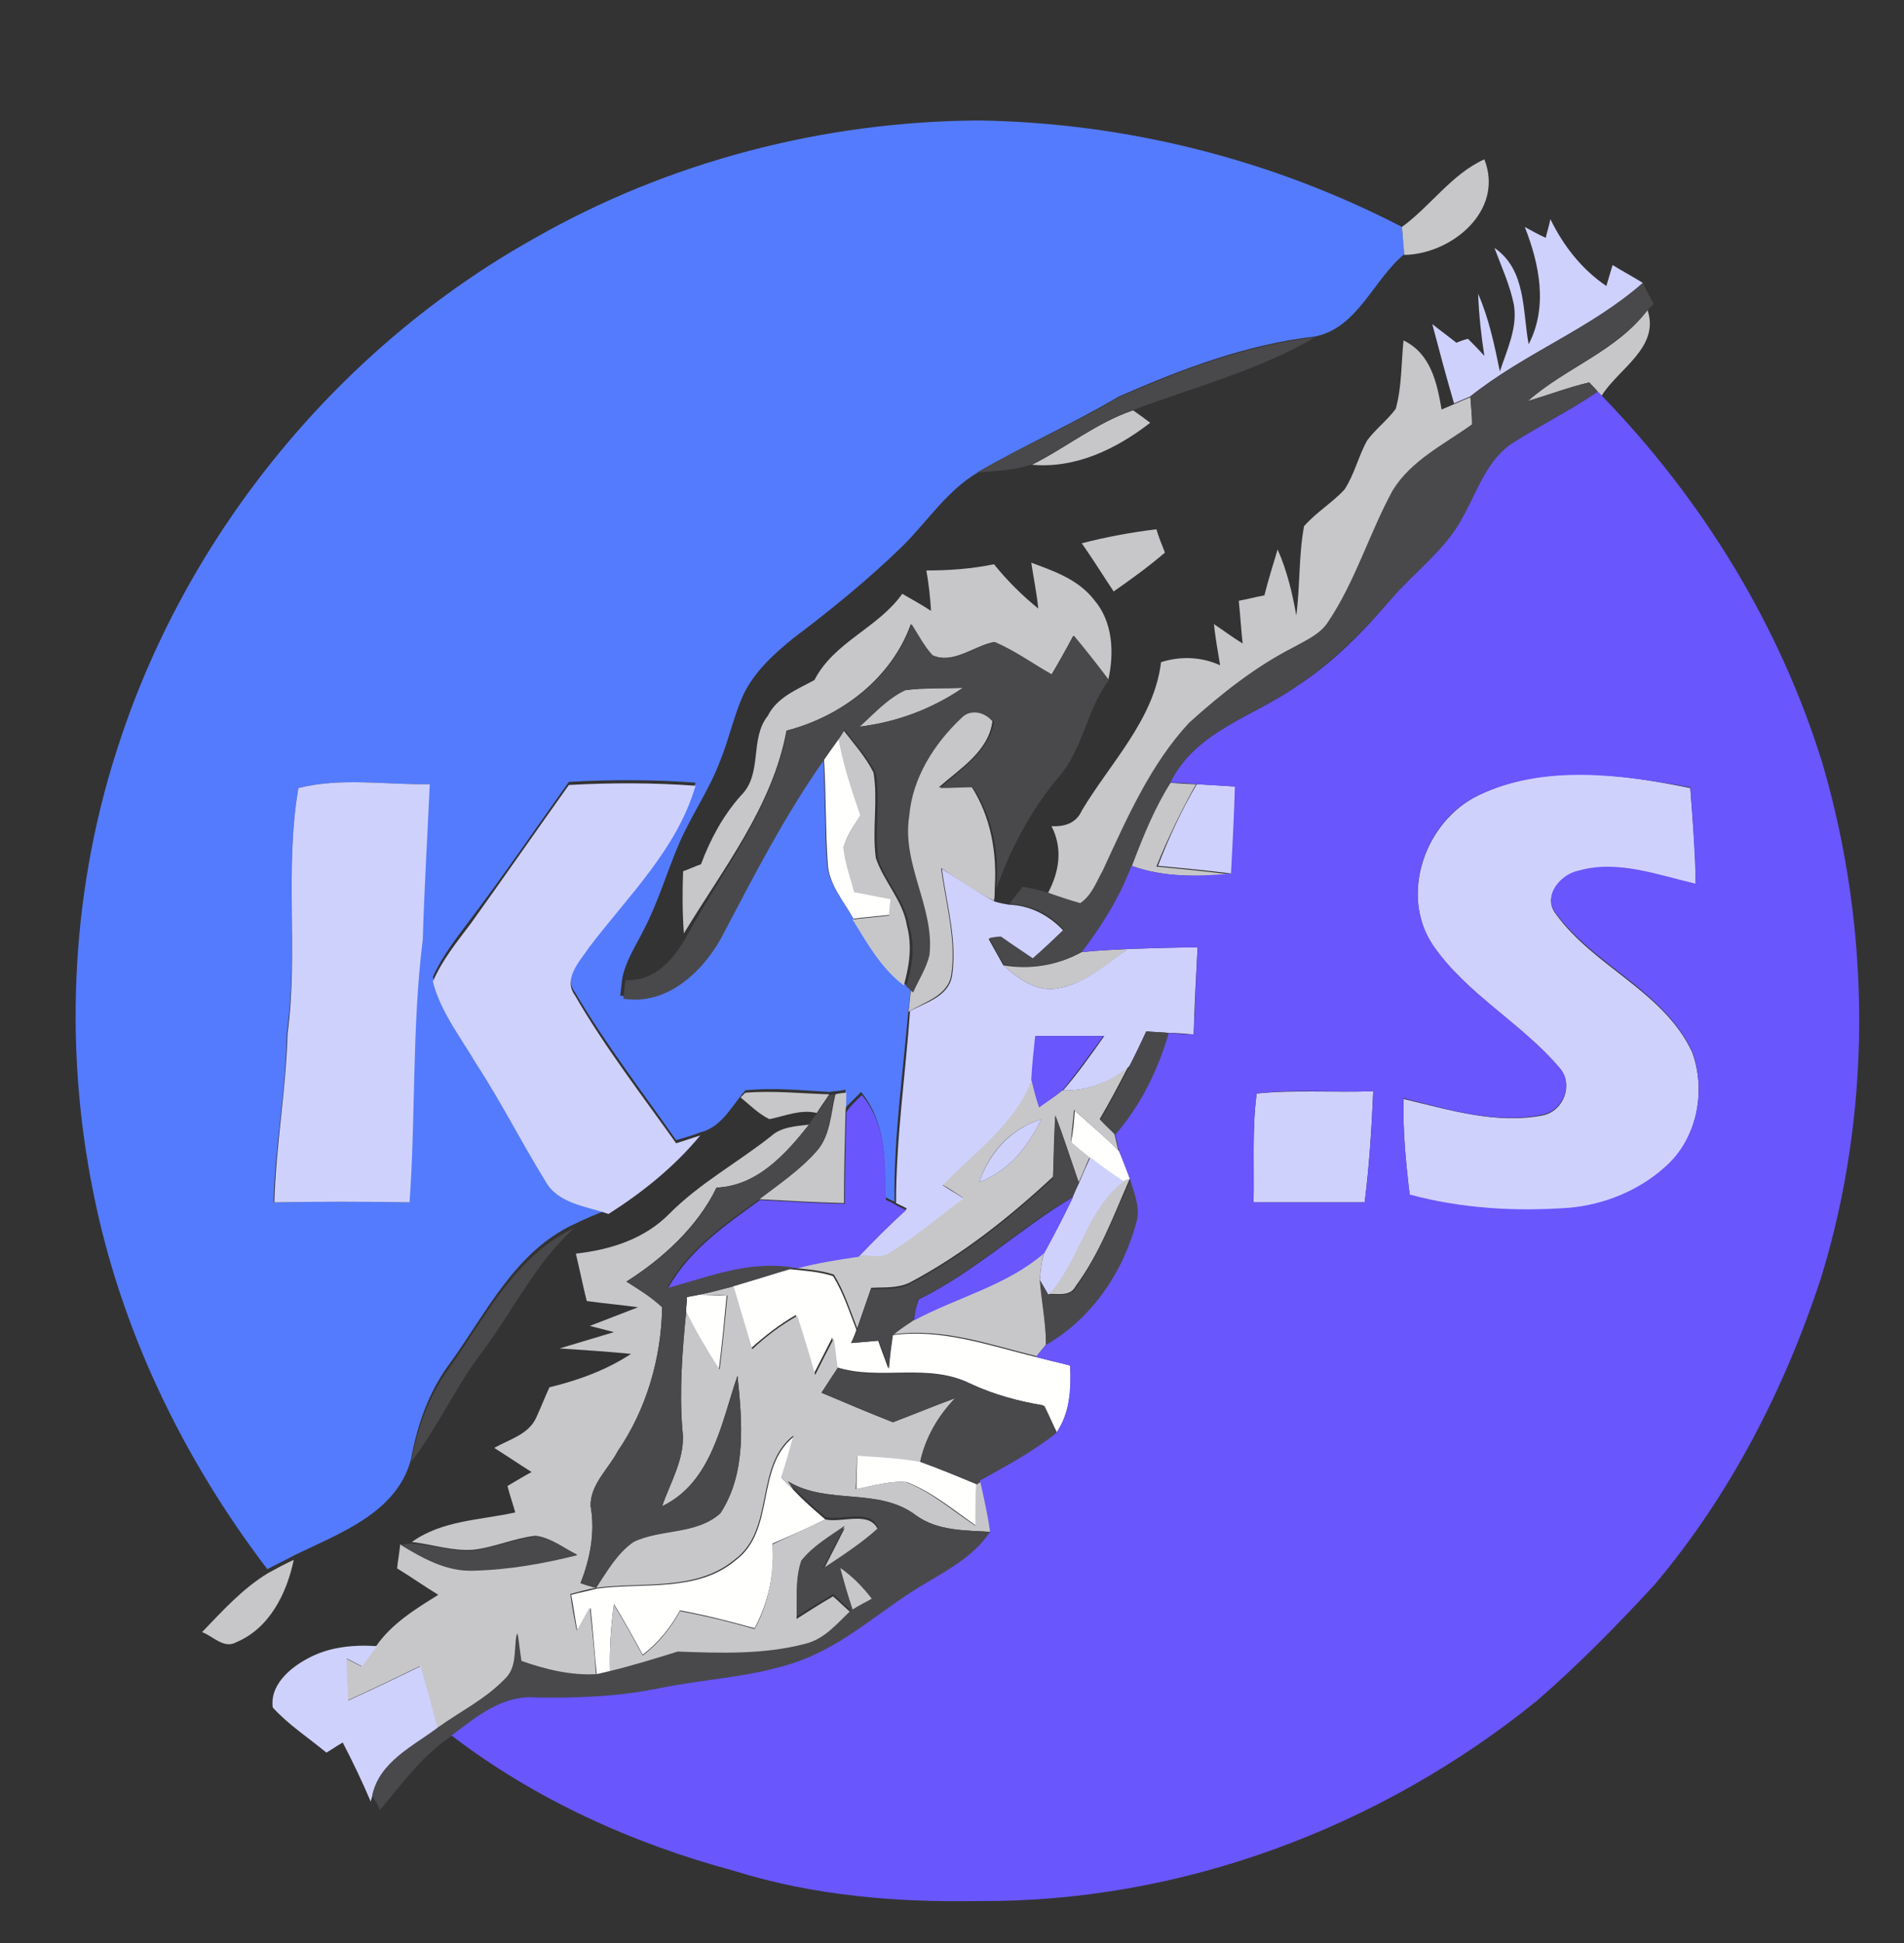 <?xml version="1.0" encoding="utf-8"?>
<!-- Generator: Adobe Illustrator 26.0.3, SVG Export Plug-In . SVG Version: 6.00 Build 0)  -->
<svg version="1.1" id="Layer_1" xmlns="http://www.w3.org/2000/svg" xmlns:xlink="http://www.w3.org/1999/xlink" x="0px" y="0px"
	 viewBox="0 0 245 250" style="enable-background:new 0 0 245 250;" xml:space="preserve">
<rect x="0" y="0" width="245" height="250" fill="#333333" stroke="none"/>
<style type="text/css">
	.st0{fill:#FFFFFE;}
	.st1{fill:#547BFD;}
	.st2{fill:#C7C7CA;}
	.st3{fill:#CFD1FD;}
	.st4{fill:#49494C;}
	.st5{fill:#6956FD;}
</style>
<g id="_x23_fffffeff">
	<path class="st0" d="M106,97.2c0.6-0.9,1.3-1.8,1.9-2.7c0.6,3.5,1.8,6.9,2.9,10.3c-0.8,1.3-1.8,2.6-2.2,4.1c0.2,2,0.8,3.9,1.4,5.8
		c1.5,0.3,3.1,0.6,4.7,0.9c0,0.5-0.1,1.6-0.2,2.1c-1.6,0.2-3.1,0.3-4.7,0.5c-1.3-2.3-3.2-4.5-3.3-7.2
		C106.2,106.5,106.3,101.8,106,97.2z"/>
	<path class="st0" d="M138.3,142.9c1.9,1.7,3.9,3.4,5.7,5.2c0.5,1.2,1,2.4,1.4,3.6l-0.9,0.4c-1.5-0.9-2.9-2-4.3-3.1
		c-0.8-0.7-1.6-1.3-2.4-2C138.1,145.6,138.2,144.2,138.3,142.9z"/>
	<path class="st0" d="M101.6,163.3c1.9,0.2,3.8,0.3,5.6,0.9c1.3,2.1,2.1,4.6,3,6.9c-0.2,0.6-0.4,1.1-0.7,1.7
		c1.2-0.1,2.3-0.2,3.5-0.3c0.4,1.2,0.9,2.4,1.3,3.6c0.2-1.4,0.3-2.9,0.5-4.3c6.3-0.9,12.4,1.3,18.5,2.8c1.5,0.4,2.9,0.7,4.4,1.1
		c0.2,3,0,6.1-1.8,8.7c-0.6-1.2-1.1-2.4-1.7-3.6c-3.2-0.5-6.4-1.4-9.4-2.8c-5.4-2.7-11.6-0.3-17.2-2.1c-0.1-1.3-0.3-2.5-0.5-3.8
		c-0.8,1.6-1.6,3.1-2.4,4.7c-0.7-2.6-1.5-5.1-2.3-7.6c-2.1,1.2-4,2.7-5.8,4.3c-0.8-2.7-1.6-5.4-2.4-8.1
		C96.9,164.8,99.2,164,101.6,163.3z"/>
	<path class="st0" d="M88.4,166.9c0.4-0.1,1.1-0.2,1.5-0.3c1.2,0,2.4,0.1,3.6,0.1c-0.3,3.2-0.6,6.4-1,9.5c-1.5-2.4-3-4.9-4.3-7.5
		C88.3,168.3,88.4,167.4,88.4,166.9z"/>
	<path class="st0" d="M94.6,200.8c5.3-3.9,2.5-12,7.6-16c-0.5,1.8-1.1,3.6-1.6,5.4c0.4,0.4,1.2,1.2,1.6,1.6c1.2,1.3,2.6,2.5,4,3.7
		c-2.2,1.1-4.5,2.1-6.8,3.1c0.3,3.8-0.5,7.5-2.3,10.9c-3.2-0.9-6.4-1.7-9.6-2.3c-1.2,2.2-2.8,4.2-4.8,5.7c-1.2-2.2-2.4-4.4-3.7-6.5
		c-0.4,2.9-0.6,5.8-0.5,8.8c-0.4,0.1-1.3,0.3-1.7,0.4c-0.3-2.9-0.5-5.8-0.8-8.7c-0.6,1-1.1,2-1.7,3c-0.3-1.6-0.5-3.1-0.8-4.7
		c1.1-0.3,2.2-0.5,3.3-0.8C82.7,203.6,89.7,204.9,94.6,200.8z"/>
	<path class="st0" d="M110.3,187.2c2.7,0.2,5.4,0.3,8.1,0.8c2.5,0.8,4.9,1.9,7.3,2.9c-0.1,1.8-0.1,3.6-0.1,5.4
		c-2.9-2-5.6-4.3-8.9-5.6c-2.2-0.2-4.4,0.5-6.5,0.9C110.2,190,110.3,188.6,110.3,187.2z"/>
</g>
<g id="_x23_547bfdff">
	<path class="st1" d="M68.7,30.7C86,20.8,106,15.6,126,15.5c18.9,0.3,37.6,5,54.4,13.7c0.1,1.2,0.2,2.4,0.3,3.5
		c-4,3.3-6,9.5-11.5,10.6c-8.8,1-17.2,4.2-25.2,7.7c-5.9,3.5-12.3,6.3-18.2,9.8c-3.9,2.3-6.4,6.2-9.6,9.4
		c-4.4,4.3-9.2,8.2-14.1,11.9c-2.6,2.1-5.1,4.4-6.5,7.4c-1.2,2.7-1.8,5.6-2.9,8.3c-1.4,3.8-3.7,7-5.3,10.7
		c-1.6,3.7-2.7,7.6-4.6,11.2c-1,2-2.2,3.8-2.7,6c-0.1,0.6-0.2,1.8-0.3,2.4c5.5,0.9,10.1-3.3,12.6-7.8c4.2-7.9,8.2-16,13.5-23.3
		c0.3,4.6,0.2,9.2,0.5,13.8c0.1,2.8,2,4.9,3.3,7.2c1.8,3.1,3.7,6.3,6.6,8.5c0.2,0.2,0.7,0.6,0.9,0.8c-0.1,0.7-0.2,2-0.3,2.6
		c-0.7,8.2-1.9,16.4-1.8,24.7c-0.3-0.1-0.9-0.4-1.2-0.6c0-4.7,0.1-9.6-3.1-13.5c-0.5,0.5-1.6,1.6-2.1,2.1c0-0.6,0-1.8,0.1-2.4
		c-0.3,0.1-1.1,0.2-1.4,0.2l-0.7,0.1c-3.6-0.2-7.2-0.6-10.8-0.2l-0.5,0.6c-1.5,1.9-2.8,4.2-5.3,4.8c-1,0.4-2.1,0.7-3.1,1
		c-4.4-6.3-9.1-12.4-13-19c-1.6-2.2,0.6-4.4,1.8-6.2c5.1-6.6,11.3-12.6,13.7-20.8c-5.4-0.4-10.9-0.4-16.3-0.1
		c-4.2,5.9-8.3,11.9-12.6,17.6c-1.8,2.4-3.7,4.8-4.9,7.5c1,3.9,3.6,7.2,5.6,10.6c3.2,4.9,5.8,10.1,8.9,15.1c1.6,3,5.2,3.2,8.1,4.2
		c-1.5,0.6-3,1.2-4.4,1.9c-7.6,3.5-11.3,11.4-16,17.9c-2.7,3.6-4.2,7.9-5,12.3c-1.8,7-9.3,9.6-15.2,12.5c-1.1,0.6-2.2,1.1-3.3,1.7
		c-10.9-14.3-18.9-30.9-22.4-48.5c-3.9-19.3-2.8-39.6,3.5-58.3C24.4,68.3,43.7,44.7,68.7,30.7 M38.4,101.4
		c-1.8,10.4,0,21.1-1.5,31.6c-0.1,7.3-1.5,14.4-1.7,21.7c5.8-0.1,11.6-0.1,17.4,0c0.9-11.3,0.3-22.6,1.7-33.8
		c0.2-6.7,0.7-13.3,0.9-20C49.7,101,43.9,100,38.4,101.4z"/>
</g>
<g id="_x23_c7c7caff">
	<path class="st2" d="M180.4,29.2c3.7-2.7,6.4-6.8,10.6-8.7c2.6,6.6-4.2,12.2-10.3,12.3C180.6,31.6,180.5,30.4,180.4,29.2z"/>
	<path class="st2" d="M196.6,51.6c4.9-4.3,11.4-6.4,15.4-11.7c1.6,4.8-3.7,7.5-5.9,11l-0.5-0.5c-0.3-0.3-0.9-0.9-1.1-1.2
		C201.8,49.9,199.3,50.8,196.6,51.6z"/>
	<path class="st2" d="M180.6,43.8c3.5,1.7,4.3,5.4,4.9,8.9c0.4-0.2,1.2-0.5,1.6-0.7c0.5-0.2,1.6-0.7,2.1-0.9
		c0.1,1.2,0.2,2.5,0.3,3.7c-3.6,2.6-7.8,4.6-10.2,8.5c-3,5.5-4.8,11.7-8.3,16.9c-1.1,1.6-2.9,2.3-4.5,3.3c-5,2.5-9.4,5.9-13.4,9.7
		c-5,5.5-8.1,12.4-11.1,19c-0.8,1.5-1.4,3.3-2.9,4.2c-1.5-0.4-2.9-1-4.3-1.4c1.5-2.8,2-5.8,0.5-8.7c1.7,0.1,3.2-0.4,3.9-2
		c3.7-6.2,9.3-11.7,10.2-19.1c2.5-0.8,5.2-0.7,7.6,0.4c-0.3-1.8-0.6-3.5-0.8-5.3c1.2,0.8,2.4,1.7,3.7,2.5c-0.2-1.8-0.3-3.6-0.5-5.5
		c1.1-0.2,2.2-0.5,3.3-0.7c0.5-2,1.1-3.9,1.7-5.9c1.2,2.7,1.9,5.6,2.4,8.5c0.5-3.8,0.3-7.7,1-11.5c1.6-1.8,3.6-3,5.2-4.7
		c1.3-2,1.8-4.3,2.9-6.3c1.1-1.5,2.6-2.6,3.7-4.1C180.4,49.7,180.3,46.7,180.6,43.8z"/>
	<path class="st2" d="M132.8,59.8c4.4-2.2,8.3-5.4,13-7c0.6,0.4,1.7,1.2,2.2,1.6C143.6,57.8,138.4,60.3,132.8,59.8z"/>
	<path class="st2" d="M139.2,69.9c3.1-0.8,6.3-1.4,9.6-1.8c0.3,1,0.7,2,1.1,3c-2.1,1.8-4.3,3.4-6.6,5
		C141.9,74,140.6,71.9,139.2,69.9z"/>
	<path class="st2" d="M119.2,73.4c2.9,0,5.8-0.2,8.7-0.8c1.7,2.1,3.6,4,5.7,5.7c-0.2-2-0.6-3.9-0.9-5.9c3,1.1,6.1,2.2,8.1,4.8
		c2.4,2.8,2.6,6.8,1.8,10.3c-1.4-1.9-2.9-3.8-4.5-5.7c-0.9,1.7-1.8,3.3-2.8,5c-2.4-1.4-4.8-3.1-7.4-4.2c-2.6,0.5-5.2,2.9-8,1.7
		c-1.1-1.2-1.8-2.7-2.7-4c-2.5,7-9,11.9-16,13.7c-1.8,9.8-8.2,17.8-13.2,26.1c-0.2-2.7-0.2-5.3-0.1-8c0.6-0.2,1.7-0.7,2.3-0.9
		c1.2-3.2,2.8-6.2,5.1-8.8c2.9-2.8,1.1-7.3,3.5-10.3c1.2-2.4,3.8-3.4,6-4.6c2.5-4.9,8.2-6.7,11.3-11.1c1.2,0.7,2.5,1.4,3.7,2.2
		C119.7,76.8,119.5,75.1,119.2,73.4z"/>
	<path class="st2" d="M116.5,88.8c2.5-0.3,5-0.2,7.4-0.3c-4,2.8-8.5,4.4-13.3,5C112.5,91.8,114.2,89.8,116.5,88.8z"/>
	<path class="st2" d="M123.5,92.3c1.2-1.3,3.2-0.7,4.2,0.5c-0.5,3.9-4.2,6.1-6.9,8.5c1.4,0,2.8-0.1,4.2-0.1c2.5,3.9,3.3,8.5,3,13.1
		c0,0.4,0,1.2-0.1,1.6c-2.4-1.2-4.6-2.7-6.8-4.2c0.6,4.6,2,9.2,1.3,13.8c-0.5,2.7-3.5,3.4-5.5,4.7c0.1-0.6,0.2-2,0.3-2.6
		c0.8-1.6,1.8-3.1,2.1-4.8c0.7-6.2-3.7-11.7-2.6-17.9C117.2,100,120.1,95.7,123.5,92.3z"/>
	<path class="st2" d="M108.4,93.8c1.4,1.8,3,3.6,4,5.6c0.6,3.6-0.2,7.3,0.3,11c1,3,3.5,5.5,4,8.7c0.7,2.6,0.3,5.2-0.4,7.7
		c-2.9-2.2-4.7-5.4-6.6-8.5c1.6-0.2,3.1-0.3,4.7-0.5c0-0.5,0.1-1.5,0.2-2.1c-1.6-0.3-3.1-0.6-4.7-0.9c-0.5-1.9-1.2-3.8-1.4-5.8
		c0.5-1.5,1.4-2.8,2.2-4.1c-1.2-3.4-2.3-6.8-2.9-10.3L108.4,93.8z"/>
	<path class="st2" d="M145.6,111.4c1.4-3.7,2.8-7.4,5-10.7c0.8,0.1,2.5,0.2,3.3,0.2c-1.9,3.4-3.6,6.9-5.1,10.6
		c3.2,0.3,6.3,0.6,9.5,1C154.1,112.8,149.7,112.9,145.6,111.4z"/>
	<path class="st2" d="M129.1,124.2c3.5,0.6,7,0,10.1-1.7c2-0.2,3.9-0.3,5.9-0.4c-2.8,2.1-5.6,4.6-9.2,5.1
		C133.3,127.6,131,125.9,129.1,124.2z"/>
	<path class="st2" d="M136.7,140.3c3.2,0.1,6.1-1.1,8.5-3.1c-1.2,2.3-2.4,4.6-3.7,6.8c0.5,0.5,1.5,1.4,1.9,1.9
		c0.1,0.5,0.4,1.6,0.5,2.1c-1.9-1.8-3.8-3.5-5.7-5.2c-0.1,1.4-0.3,2.7-0.4,4.1c0.8,0.7,1.6,1.4,2.4,2c-0.5,1.1-0.9,2.2-1.4,3.2
		c-1-2.9-1.9-5.7-3-8.6c-0.2,2.6-0.2,5.3-0.3,7.9c-5.6,5.2-11.6,10-18.4,13.6c-1.6,0.8-3.4,0.6-5,0.7c-0.6,1.7-1.2,3.5-1.8,5.2
		c-0.9-2.3-1.7-4.8-3-6.9c-1.8-0.6-3.7-0.7-5.6-0.9l0.9-0.2c2.6-0.7,5.2-1.1,7.9-1.5c1.3-0.1,2.7,0.5,3.8-0.3c3.4-2.1,6.4-4.7,9.6-7
		c-0.9-0.6-1.8-1.2-2.7-1.7c4.1-4.3,9.4-7.9,11.5-13.7c0.3,1.2,0.6,2.4,1,3.6C134.7,141.8,135.7,141.1,136.7,140.3 M126,152.1
		c3.8-1.4,6.3-4.6,8-8.1C130.1,145.2,127.3,148.2,126,152.1z"/>
	<path class="st2" d="M95.9,140.6c3.6-0.3,7.2,0.1,10.8,0.2c-0.5,0.8-1.1,1.6-1.6,2.4c-2.1-0.5-4.1,0.4-6.1,0.8
		c-1.4-0.7-2.5-1.8-3.7-2.8L95.9,140.6z"/>
	<path class="st2" d="M107.5,140.8c0.3-0.1,1.1-0.2,1.4-0.2c0,0.6,0,1.8-0.1,2.4c-0.1,3.9-0.2,7.9-0.2,11.8
		c-3.6-0.1-7.3-0.3-10.9-0.5c2.5-1.9,5.2-3.8,7.3-6.1C106.9,146.1,106.9,143.2,107.5,140.8z"/>
	<path class="st2" d="M99.2,146.2c1.3-1.2,3.2-1.3,4.9-1.5c-3,3.8-6.7,7.9-11.9,8.1c-2.5,5.1-6.9,9.1-11.6,12.1c1.6,1,3.2,2,4.6,3.3
		c-0.1,6.5-2,13.1-5.7,18.5c-1.2,2.3-3.6,4.4-3.5,7.1c0.6,3.4-0.1,6.8-1.3,9.9c0.5,0.2,1.5,0.5,2,0.6c-1.1,0.2-2.2,0.5-3.3,0.8
		c0.2,1.6,0.5,3.1,0.8,4.7c0.6-1,1.1-2,1.7-3c0.3,2.9,0.6,5.8,0.8,8.7c-3.3,0.2-6.6-0.7-9.7-1.7c-0.2-1.2-0.4-2.4-0.5-3.6
		c-0.4,2,0.1,4.4-1.6,5.9c-2.5,2.6-5.8,4.3-8.7,6.3c-0.7-2.7-1.5-5.3-2.2-8c-3.1,1.5-6.2,3-9.3,4.4c-0.1-1.8-0.1-3.6-0.2-5.4
		c0.5,0.2,1.5,0.8,2,1c0.6-0.9,1.2-1.8,1.9-2.6c2-2.9,5.1-4.8,8-6.6c-1.8-1.1-3.5-2.3-5.3-3.4c0.1-1,0.3-2.1,0.4-3.1
		c2.8,1.7,5.8,3.4,9.2,3.3c4.5-0.2,9-1,13.5-2c-1.7-0.8-3.4-2.2-5.3-2.4c-2.7,0.3-5.3,1.5-8,1.8c-2.7,0.2-5.3-0.7-7.9-1
		c3.9-2.8,8.8-2.8,13.3-3.8c-0.3-1.1-0.7-2.2-1-3.4c1-0.6,2-1.2,3.1-1.8c-1.6-1-3.2-2.1-4.8-3.1c1.9-1.1,4.4-1.7,5.4-3.9
		c0.6-1.3,1.1-2.6,1.7-3.9c3.7-0.9,7.3-2.2,10.5-4.3c-3.1-0.3-6.1-0.5-9.2-0.7c2.3-0.7,4.7-1.4,7-2.1c-0.8-0.2-2.3-0.6-3.1-0.8
		c2.1-0.8,4.1-1.6,6.2-2.4c-2.2-0.3-4.4-0.5-6.6-0.8c-0.5-2-0.9-4-1.4-6.1c4.5-0.5,8.9-1.9,12.1-5.2
		C90.1,152.2,94.9,149.6,99.2,146.2z"/>
	<path class="st2" d="M144.5,152l0.9-0.4c-2.1,4.8-3.9,9.7-7,13.9c-0.7,1.4-2.4,0.9-3.6,1C138.8,162.2,139.8,155.7,144.5,152z"/>
	<path class="st2" d="M117.5,169.9c5.5-3,12-4.5,16.8-8.7c-0.3,1.1-0.4,2.3-0.5,3.4c0.3,2.8,0.8,5.6,0.8,8.4
		c-0.3,0.4-0.9,1.1-1.2,1.5c-6.1-1.5-12.1-3.7-18.5-2.8C115.7,171.1,116.6,170.5,117.5,169.9z"/>
	<path class="st2" d="M89.9,166.6c1.5-0.3,3-0.7,4.5-1.1c0.8,2.7,1.6,5.4,2.4,8.1c1.8-1.7,3.7-3.1,5.8-4.3c0.8,2.5,1.6,5.1,2.3,7.6
		c0.8-1.6,1.6-3.2,2.4-4.7c0.2,1.3,0.3,2.5,0.5,3.8c-0.7,1.1-1.4,2.2-2.1,3.2c3.1,1.3,6.1,2.6,9.2,3.8c2.7-1.1,5.3-2.1,8-3.1
		c-2.2,2.3-3.8,5-4.5,8.2c-2.7-0.5-5.4-0.6-8.1-0.8c-0.1,1.4-0.1,2.9-0.2,4.3c2.2-0.4,4.3-1.1,6.5-0.9c3.3,1.3,6,3.7,8.9,5.6
		c0-1.8,0-3.6,0.1-5.4l0.6-0.4c0.5,2.2,1,4.4,1.3,6.6c-3.3-0.2-6.8-0.1-9.6-2.1c-4.8-3.7-11.4-1.3-16.5-4.4c0.2,0.3,0.5,0.8,0.7,1.1
		c-0.4-0.4-1.2-1.2-1.6-1.6c0.6-1.8,1.1-3.6,1.6-5.4c-5.1,4-2.3,12.1-7.6,16c-5,4.1-11.9,2.8-17.8,3.6c1.4-2.1,2.6-4.4,4.8-5.9
		c3.5-1.8,8.1-0.9,11.2-3.7c3.4-5.2,2.8-11.8,2.2-17.7c-2.1,6.1-3.3,13.7-9.7,16.8c1.1-3.2,3.1-6.4,2.6-9.9
		c-0.4-5.1,0-10.2,0.5-15.2c1.2,2.6,2.7,5.1,4.3,7.5c0.4-3.2,0.7-6.4,1-9.5C92.4,166.6,91.2,166.6,89.9,166.6z"/>
	<path class="st2" d="M106.2,195.5c2.1,0.5,5.8-1.2,6.8,1.4c-2.2,1.9-4.7,3.5-7.1,5.2c0.9-1.8,1.9-3.7,2.8-5.5
		c-2,1.4-4.1,2.6-5.6,4.5c-0.8,2.3-0.5,4.8-0.6,7.2c1.6-1,3.1-2,4.7-2.9c0.8,0.7,1.5,1.4,2.3,2.1c-1.8,1.7-3.4,3.7-5.9,4.3
		c-5.3,1.4-10.9,1.2-16.4,1c-2.9,0.9-5.8,1.7-8.7,2.5c-0.1-2.9,0.1-5.9,0.5-8.8c1.3,2.1,2.5,4.3,3.7,6.5c2-1.5,3.6-3.5,4.8-5.7
		c3.2,0.6,6.5,1.4,9.6,2.3c1.8-3.3,2.5-7.1,2.3-10.9C101.7,197.6,103.9,196.6,106.2,195.5z"/>
	<path class="st2" d="M34.5,202.4c1.1-0.6,2.2-1.2,3.3-1.7c-0.9,4.3-3.1,8.8-7.4,10.6c-1.6,0.9-3-0.8-4.4-1.3
		C28.6,207.3,31.2,204.4,34.5,202.4z"/>
	<path class="st2" d="M108.1,201.7c1.6,1.1,3,2.5,4.1,4c-0.6,0.4-1.9,1.1-2.5,1.4C109.1,205.3,108.5,203.5,108.1,201.7z"/>
</g>
<g id="_x23_cfd1fdff">
	<path class="st3" d="M199.5,28.2c1.7,3.5,4.1,6.5,7.2,8.6c0.2-0.7,0.6-2,0.8-2.7c1.3,0.8,2.6,1.5,3.9,2.3
		c-6.7,5.9-15.2,9-22.2,14.6c-0.5,0.2-1.6,0.7-2.1,0.9c-1-3.4-1.9-6.8-2.8-10.2c1,0.8,2.1,1.6,3.1,2.4c0.5-0.2,1-0.4,1.5-0.5
		c0.7,0.7,1.4,1.4,2.1,2.2c-0.4-2.6-0.7-5.3-0.8-8c1.4,3.2,2.1,6.6,2.8,10c0.9-2.8,2.3-5.6,1.8-8.6c-0.5-2.5-1.6-4.9-2.5-7.3
		c4.1,2.8,3.6,8.1,4.4,12.4c2.5-4.8,1.4-10.3-0.5-15.1c0.9,0.5,1.8,1,2.7,1.4C199,30.1,199.4,28.8,199.5,28.2z"/>
	<path class="st3" d="M190.3,102.3c8.5-4.1,18.3-2.7,27.2-0.9c0.3,4.1,0.7,8.3,0.7,12.4c-4.9-1.2-10-3.1-15-1.7
		c-2.3,0.5-4.8,3.2-3,5.5c4.9,6.8,13.8,9.9,17.5,17.7c1.9,5,0.7,11.3-3.4,14.9c-3.4,3-7.8,4.9-12.4,5.3c-6.9,0.5-13.8,0.1-20.5-1.7
		c-0.5-4.1-0.9-8.2-0.8-12.4c5.9,1.4,11.9,3.3,18,2.1c2.6-0.6,3.9-3.9,2.1-6c-4.9-5.8-11.9-9.5-16.3-15.8
		C180,115.1,183.4,105.6,190.3,102.3z"/>
	<path class="st3" d="M38.4,101.4c5.5-1.4,11.3-0.4,16.9-0.5c-0.3,6.7-0.7,13.3-0.9,20c-1.4,11.2-0.9,22.6-1.7,33.8
		c-5.8-0.1-11.6-0.1-17.4,0c0.2-7.3,1.5-14.4,1.7-21.7C38.4,122.5,36.6,111.8,38.4,101.4z"/>
	<path class="st3" d="M73.2,101c5.4-0.3,10.9-0.3,16.3,0.1c-2.4,8.2-8.7,14.2-13.7,20.8c-1.2,1.8-3.4,4-1.8,6.2
		c3.8,6.6,8.6,12.8,13,19c1-0.3,2.1-0.7,3.1-1c-3.3,4-7.4,7.3-11.8,10.1c-2.8-1-6.5-1.3-8.1-4.2c-3.1-5-5.7-10.2-8.9-15.1
		c-2-3.4-4.6-6.7-5.6-10.6c1.2-2.8,3.1-5.1,4.9-7.5C64.9,112.8,69,106.9,73.2,101z"/>
	<path class="st3" d="M154,100.9c1.7,0.1,3.3,0.2,5,0.3c-0.2,3.7-0.3,7.5-0.5,11.2c-3.2-0.4-6.3-0.7-9.5-1
		C150.4,107.8,152,104.3,154,100.9z"/>
	<path class="st3" d="M122.5,125.6c0.7-4.6-0.7-9.2-1.3-13.8c2.2,1.4,4.4,2.9,6.8,4.2c0.6,0.2,1.2,0.3,1.8,0.4
		c2.7,0.1,5.1,1.3,7,3.3c-1.3,1.3-2.6,2.5-4,3.7c-1.4-0.9-2.8-1.9-4.1-2.8c-0.4,0.1-1.1,0.2-1.5,0.2c0.6,1.1,1.3,2.3,1.9,3.4
		c1.9,1.7,4.2,3.4,6.8,3c3.6-0.5,6.4-3.1,9.2-5.1c3-0.1,6-0.2,9-0.2c-0.2,3.7-0.4,7.5-0.5,11.2c-1.1-0.1-2.2-0.2-3.2-0.2
		c-1-0.1-1.9-0.1-2.9-0.2c-0.7,1.5-1.4,3-2.2,4.5c-2.4,2-5.4,3.2-8.5,3.1c1.9-2.2,3.6-4.6,5.3-7c-2.9,0-5.9,0-8.8,0
		c-0.2,1.8-0.4,3.7-0.5,5.5c-2.1,5.8-7.4,9.4-11.5,13.7c0.9,0.6,1.8,1.1,2.7,1.7c-3.2,2.3-6.2,5-9.6,7c-1.1,0.8-2.6,0.2-3.8,0.3
		c2-2,4-4.1,6.1-6c-0.3-0.2-1-0.5-1.4-0.7c0-8.3,1.2-16.4,1.8-24.7C119,129,122,128.3,122.5,125.6z"/>
	<path class="st3" d="M161.7,140.7c5-0.5,10-0.1,15-0.3c-0.2,4.8-0.5,9.5-1.1,14.3c-4.8,0-9.5,0-14.3,0
		C161.4,150,161.1,145.3,161.7,140.7z"/>
	<path class="st3" d="M126,152.1c1.3-3.8,4.1-6.9,8-8.1C132.3,147.5,129.8,150.7,126,152.1z"/>
	<path class="st3" d="M140.3,148.9c1.4,1.1,2.8,2.1,4.3,3.1c-4.8,3.7-5.7,10.2-9.7,14.6c-0.3-0.5-0.8-1.4-1.1-1.9
		c0.1-1.2,0.2-2.3,0.5-3.4c1.3-2.4,2.6-4.8,3.7-7.2c0.2-0.5,0.6-1.4,0.8-1.8C139.3,151.1,139.8,150,140.3,148.9z"/>
	<path class="st3" d="M39.4,213.5c2.8-1.6,6-1.9,9.1-1.7c-0.6,0.9-1.3,1.7-1.9,2.6c-0.5-0.2-1.5-0.8-2-1c0,1.8,0.1,3.6,0.2,5.4
		c3.1-1.4,6.2-2.9,9.3-4.4c0.8,2.7,1.5,5.3,2.2,8c-3.2,2.4-7.5,4.5-8.4,8.7l-0.2,0.7c-1.1-2.6-2.3-5.1-3.6-7.6
		c-0.7,0.4-1.4,0.9-2.1,1.3c-2.3-1.9-4.9-3.6-6.9-5.8C34.7,216.9,37.2,214.7,39.4,213.5z"/>
</g>
<g id="_x23_49494cff">
	<path class="st4" d="M189.2,51c7-5.5,15.5-8.7,22.2-14.6c0.3,0.7,1,2,1.4,2.7c-0.2,0.2-0.6,0.6-0.8,0.8
		c-4.1,5.3-10.6,7.4-15.4,11.7c2.7-0.8,5.2-1.8,7.9-2.4c0.3,0.3,0.9,0.9,1.1,1.2c-3.5,2.4-7.3,4.2-10.8,6.5
		c-3.4,2.1-4.6,6.1-6.4,9.4c-2.1,4.3-6.2,7.1-9.3,10.7c-3.6,4.1-7.4,8-12,11.1c-5.6,4-13.2,5.9-16.4,12.5c-2.1,3.3-3.6,7-5,10.7
		c-1.5,4-3.8,7.7-6.4,11.1c-3.1,1.7-6.6,2.4-10.1,1.7c-0.7-1.1-1.3-2.3-1.9-3.4c0.4-0.1,1.1-0.2,1.5-0.2c1.4,1,2.8,1.9,4.1,2.8
		c1.4-1.2,2.7-2.5,4-3.7c-1.8-2-4.2-3.2-7-3.3c0.4-0.6,1.3-1.7,1.7-2.2c1.1,0.2,2.1,0.4,3.1,0.7c1.4,0.5,2.9,1,4.3,1.4
		c1.5-1,2.1-2.8,2.9-4.2c3.1-6.7,6.1-13.6,11.1-19c4.1-3.7,8.5-7.2,13.4-9.7c1.6-0.9,3.5-1.7,4.5-3.3c3.5-5.2,5.3-11.4,8.3-16.9
		c2.4-3.9,6.6-5.9,10.2-8.5C189.4,53.5,189.3,52.3,189.2,51z"/>
	<path class="st4" d="M144,51.1c8-3.5,16.5-6.7,25.2-7.7c-7.3,4.3-15.6,6.4-23.5,9.4c-4.7,1.6-8.6,4.8-13,7c-2.2,0.7-4.6,0.8-7,1
		C131.7,57.3,138.1,54.6,144,51.1z"/>
	<path class="st4" d="M101.3,94c7-1.8,13.5-6.7,16-13.7c0.9,1.4,1.6,2.8,2.7,4c2.7,1.3,5.3-1.2,8-1.7c2.6,1.1,4.9,2.8,7.4,4.2
		c0.9-1.7,1.8-3.3,2.8-5c1.5,1.8,3,3.7,4.5,5.7c-2.9,3.8-3.3,8.9-6.5,12.5c-3.5,4.2-6.2,9.2-8,14.4c0.4-4.6-0.4-9.2-3-13.1
		c-1.4,0-2.8,0.1-4.2,0.1c2.7-2.5,6.3-4.7,6.9-8.5c-1-1.2-3-1.8-4.2-0.5c-3.5,3.3-6.3,7.7-6.7,12.6c-1,6.2,3.3,11.8,2.6,17.9
		c-0.4,1.7-1.4,3.2-2.1,4.8c-0.2-0.2-0.7-0.6-0.9-0.8c0.8-2.5,1.2-5.1,0.4-7.7c-0.5-3.3-3-5.7-4-8.7c-0.5-3.7,0.3-7.3-0.3-11
		c-1-2.1-2.7-3.8-4-5.6l-0.5,0.8c-0.6,0.9-1.3,1.8-1.9,2.7c-5.2,7.3-9.3,15.3-13.5,23.3c-2.5,4.5-7.1,8.7-12.6,7.8
		c0.1-0.6,0.2-1.8,0.3-2.4c3.8,0.2,6.2-2.7,7.9-5.7C93.1,111.8,99.5,103.8,101.3,94 M116.5,88.8c-2.3,1.1-4,3-5.9,4.7
		c4.8-0.6,9.3-2.3,13.3-5C121.5,88.6,119,88.4,116.5,88.8z"/>
	<path class="st4" d="M147.5,132.7c1,0.1,1.9,0.1,2.9,0.2c-1.3,4.8-3.6,9.3-6.9,13.1c-0.5-0.5-1.5-1.4-1.9-1.9
		c1.3-2.3,2.5-4.5,3.7-6.8C146.1,135.7,146.8,134.2,147.5,132.7z"/>
	<path class="st4" d="M106.7,140.9l0.7-0.1c-0.6,2.5-0.5,5.4-2.4,7.4c-2.1,2.4-4.8,4.2-7.3,6.1c-4.4,3.2-9.1,6.4-11.8,11.3
		c5.4-1.5,10.9-3.7,16.6-2.5l-0.9,0.2c-2.4,0.7-4.8,1.5-7.2,2.2c-1.5,0.4-3,0.8-4.5,1.1c-0.4,0.1-1.2,0.2-1.5,0.3
		c0,0.4-0.1,1.3-0.1,1.8c-0.5,5.1-0.9,10.2-0.5,15.2c0.5,3.5-1.5,6.7-2.6,9.9c6.5-3.1,7.6-10.7,9.7-16.8c0.6,5.9,1.2,12.5-2.2,17.7
		c-3.1,2.8-7.6,2-11.2,3.7c-2.1,1.5-3.4,3.8-4.8,5.9c-0.5-0.1-1.5-0.5-2-0.6c1.3-3.2,1.9-6.6,1.3-9.9c-0.1-2.8,2.3-4.8,3.5-7.1
		c3.7-5.4,5.6-12,5.7-18.5c-1.3-1.3-3-2.3-4.6-3.3c4.8-3,9.2-6.9,11.6-12.1c5.2-0.2,8.9-4.3,11.9-8.1c0.2-0.4,0.7-1.1,1-1.4
		C105.7,142.5,106.2,141.7,106.7,140.9z"/>
	<path class="st4" d="M135.8,143.6c1.1,2.8,2,5.7,3,8.6c-0.2,0.4-0.6,1.4-0.8,1.8c-6.9,4-12.6,9.7-19.9,13.2
		c-0.2,0.9-0.4,1.8-0.6,2.7c-0.9,0.6-1.8,1.2-2.6,1.9c-0.2,1.4-0.4,2.8-0.5,4.3c-0.4-1.2-0.9-2.4-1.3-3.6c-1.2,0.1-2.3,0.2-3.5,0.3
		c0.2-0.6,0.4-1.1,0.7-1.7c0.6-1.7,1.2-3.4,1.8-5.2c1.7-0.1,3.5,0.1,5-0.7c6.8-3.6,12.8-8.4,18.4-13.6
		C135.6,148.9,135.7,146.3,135.8,143.6z"/>
	<path class="st4" d="M145.5,151.7c0.5,1.7,1.3,3.5,0.9,5.3c-1.6,6.6-5.8,12.7-11.8,16.1c0-2.8-0.6-5.6-0.8-8.4
		c0.3,0.5,0.8,1.4,1.1,1.9c1.2-0.1,2.9,0.4,3.6-1C141.5,161.3,143.4,156.4,145.5,151.7z"/>
	<path class="st4" d="M57.9,175.9c4.6-6.5,8.4-14.3,16-17.9c-5,4.5-7.9,10.7-11.9,16c-3.4,4.5-5.7,9.7-9.1,14.1
		C53.7,183.8,55.2,179.5,57.9,175.9z"/>
	<path class="st4" d="M105.7,179.2c0.7-1.1,1.4-2.2,2.1-3.2c5.6,1.8,11.8-0.6,17.2,2.1c3,1.4,6.2,2.2,9.4,2.8
		c0.6,1.2,1.1,2.4,1.7,3.6c-3,2.5-6.4,4.2-9.8,6.1l-0.6,0.4c-2.4-1-4.8-2-7.3-2.9c0.7-3.1,2.3-5.9,4.5-8.2c-2.7,1-5.3,2.1-8,3.1
		C111.8,181.7,108.7,180.4,105.7,179.2z"/>
	<path class="st4" d="M101.4,190.6c5.1,3.1,11.7,0.7,16.5,4.4c2.8,2,6.3,1.9,9.6,2.1c-2,3-5.1,4.7-8.1,6.5
		c-5.7,3.3-10.5,8-16.7,10.2c-5.7,2-11.8,2.2-17.7,3.4c-5.2,1.1-10.6,1.3-16,1.2c-4.2-0.3-7.6,2.6-10.8,4.9
		c-3.8,2.5-6.5,6.2-9.3,9.6c-0.2-0.5-0.7-1.4-1-1.9c0.9-4.3,5.2-6.3,8.4-8.7c2.9-2.1,6.2-3.7,8.7-6.3c1.6-1.5,1.2-3.9,1.6-5.9
		c0.2,1.2,0.3,2.4,0.5,3.6c3.1,1.1,6.4,1.9,9.7,1.7c0.4-0.1,1.3-0.3,1.7-0.4c2.9-0.7,5.8-1.6,8.7-2.5c5.5,0.2,11.1,0.4,16.4-1
		c2.5-0.6,4.1-2.6,5.9-4.3c-0.8-0.7-1.5-1.4-2.3-2.1c-1.6,1-3.2,1.9-4.7,2.9c0.1-2.4-0.2-4.9,0.6-7.2c1.5-1.9,3.6-3.1,5.6-4.5
		c-0.9,1.8-1.9,3.7-2.8,5.5c2.4-1.6,4.9-3.2,7.1-5.2c-1-2.6-4.7-0.9-6.8-1.4c-1.4-1.2-2.8-2.4-4-3.7
		C102,191.5,101.6,190.9,101.4,190.6 M108.1,201.7c0.5,1.8,1,3.6,1.6,5.4c0.6-0.4,1.9-1.1,2.5-1.4
		C111,204.2,109.7,202.8,108.1,201.7z"/>
	<path class="st4" d="M61,199.5c2.7-0.4,5.3-1.5,8-1.8c2,0.2,3.6,1.5,5.3,2.4c-4.4,1.1-8.9,1.9-13.5,2c-3.4,0.1-6.4-1.6-9.2-3.3
		c0.3-0.1,1-0.2,1.4-0.2C55.7,198.8,58.3,199.7,61,199.5z"/>
</g>
<g id="_x23_6956fdff">
	<path class="st5" d="M194.8,56.9c3.6-2.3,7.3-4.1,10.8-6.5l0.5,0.5c12.9,13.3,22.9,29.5,28.4,47.3c6.3,21.5,6.4,44.9-0.2,66.3
		c-4.7,14.3-11.7,27.9-21.4,39.4c-4.8,5.2-9.8,10.3-15.1,14.9c-20.1,16.3-45.8,26-71.9,25.8c-10.6,0.2-21.3-0.7-31.5-3.9
		c-13-3.5-25.6-9.2-36.3-17.4c3.2-2.4,6.5-5.2,10.8-4.9c5.3,0.1,10.7-0.1,16-1.2c5.9-1.2,12-1.4,17.7-3.4c6.3-2.2,11.1-7,16.7-10.2
		c3-1.8,6.1-3.5,8.1-6.5c-0.3-2.2-0.8-4.4-1.3-6.6c3.4-1.9,6.8-3.7,9.8-6.1c1.8-2.6,1.9-5.7,1.8-8.7c-1.5-0.4-2.9-0.7-4.4-1.1
		c0.3-0.4,0.9-1.1,1.2-1.5c6-3.4,10.1-9.5,11.8-16.1c0.4-1.8-0.4-3.6-0.9-5.3c-0.5-1.2-0.9-2.4-1.4-3.6c-0.1-0.5-0.4-1.6-0.5-2.1
		c3.3-3.8,5.5-8.3,6.9-13.1c1.1,0.1,2.1,0.2,3.2,0.2c0.2-3.7,0.3-7.5,0.5-11.2c-3,0-6,0.1-9,0.2c-2,0.1-4,0.2-5.9,0.4
		c2.6-3.4,4.9-7.1,6.4-11.1c4.1,1.5,8.5,1.4,12.8,1c0.2-3.7,0.4-7.5,0.5-11.2c-1.7-0.1-3.3-0.2-5-0.3c-0.8-0.1-2.5-0.2-3.3-0.2
		c3.3-6.7,10.8-8.5,16.4-12.5c4.6-3,8.4-6.9,12-11.1c3.1-3.6,7.1-6.4,9.3-10.7C190.2,63,191.4,59,194.8,56.9 M190.3,102.3
		c-6.9,3.2-10.3,12.8-5.9,19.3c4.3,6.3,11.4,10,16.3,15.8c1.8,2,0.5,5.4-2.1,6c-6.1,1.3-12.1-0.6-18-2.1c-0.1,4.1,0.3,8.3,0.8,12.4
		c6.7,1.8,13.6,2.2,20.5,1.7c4.5-0.4,9-2.2,12.4-5.3c4.1-3.6,5.3-9.9,3.4-14.9c-3.7-7.8-12.6-11-17.5-17.7c-1.8-2.3,0.7-5.1,3-5.5
		c5-1.4,10.2,0.6,15,1.7c-0.1-4.1-0.4-8.3-0.7-12.4C208.6,99.7,198.8,98.3,190.3,102.3 M161.7,140.7c-0.6,4.6-0.3,9.3-0.4,14
		c4.8,0,9.5,0,14.3,0c0.6-4.7,0.9-9.5,1.1-14.3C171.7,140.6,166.7,140.1,161.7,140.7z"/>
	<path class="st5" d="M133.2,133.3c2.9,0,5.9,0,8.8,0c-1.7,2.3-3.4,4.7-5.3,7c-1,0.8-2,1.5-3,2.2c-0.4-1.2-0.7-2.4-1-3.6
		C132.8,137,133,135.2,133.2,133.3z"/>
	<path class="st5" d="M110.9,140.9c3.2,3.8,3,8.8,3.1,13.5c0.3,0.1,0.9,0.4,1.2,0.6c0.3,0.2,1,0.5,1.4,0.7c-2.1,1.9-4.1,3.9-6.1,6
		c-2.7,0.4-5.3,0.8-7.9,1.5c-5.7-1.2-11.2,1-16.6,2.5c2.7-4.9,7.4-8.1,11.8-11.3c3.6,0.2,7.2,0.4,10.9,0.5c0-3.9,0.1-7.9,0.2-11.8
		C109.3,142.4,110.4,141.4,110.9,140.9z"/>
	<path class="st5" d="M118.2,167.2c7.2-3.5,13-9.1,19.9-13.2c-1.2,2.5-2.4,4.8-3.7,7.2c-4.8,4.2-11.2,5.7-16.8,8.7
		C117.7,169,117.9,168.1,118.2,167.2z"/>
</g>
</svg>
